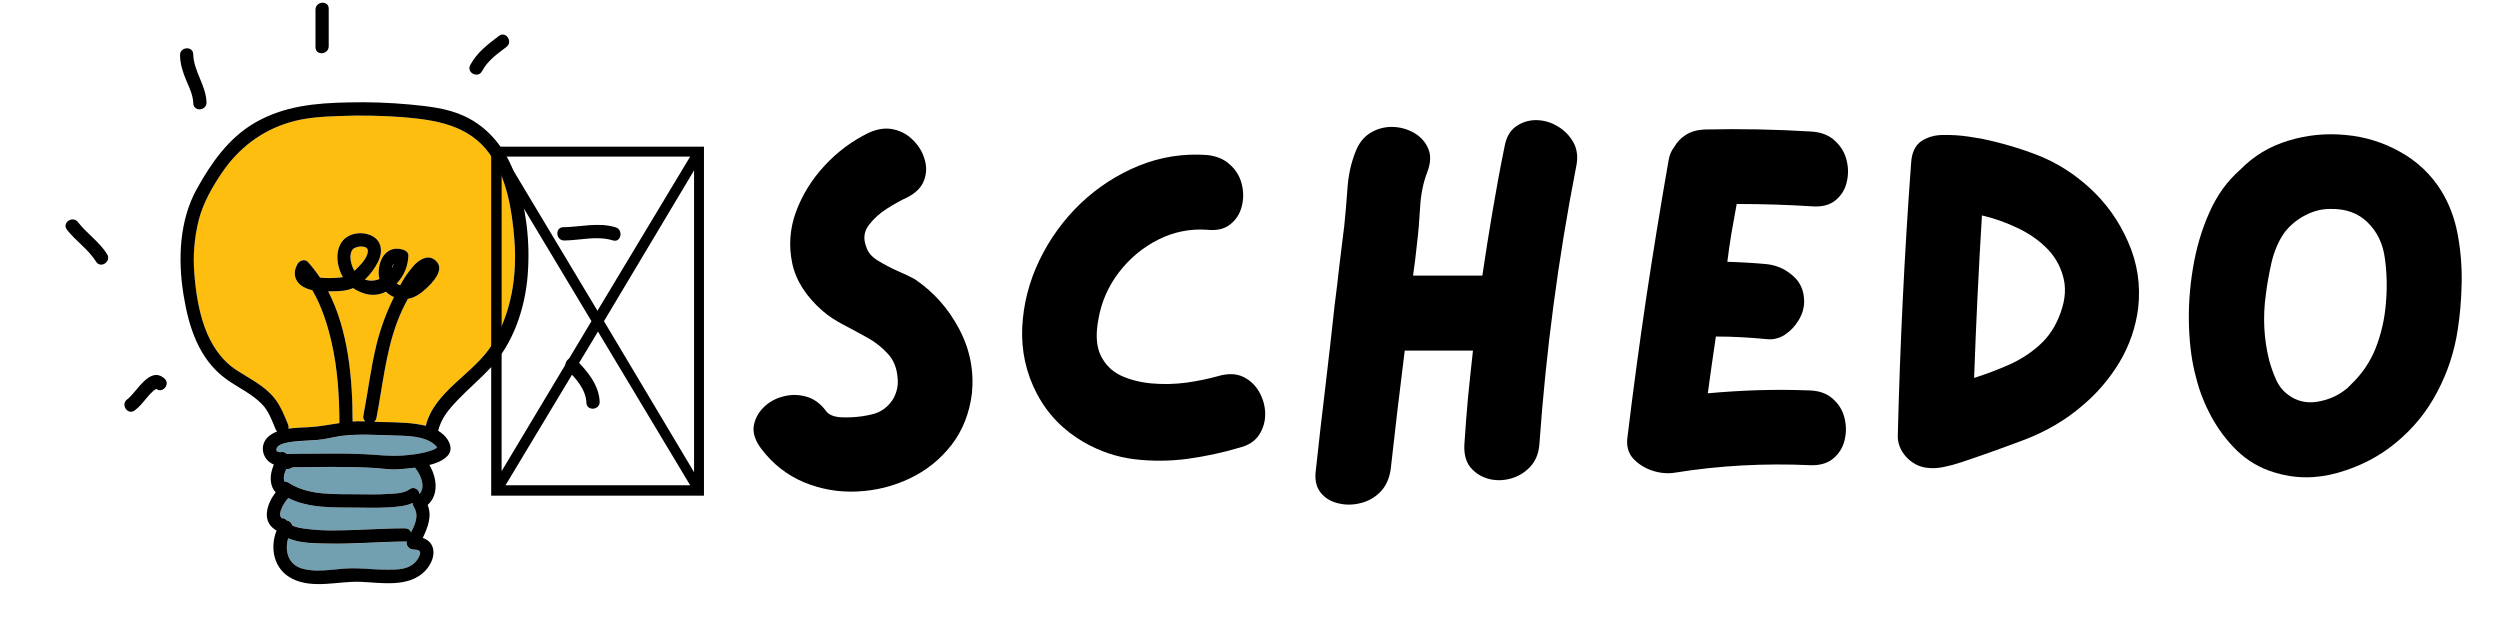 <svg xmlns="http://www.w3.org/2000/svg" xmlns:xlink="http://www.w3.org/1999/xlink" width="200" zoomAndPan="magnify" viewBox="0 0 150 37.5" height="50" preserveAspectRatio="xMidYMid meet" version="1.0"><defs><g/><clipPath id="304d73cf7e"><path d="M 33 13 L 37.457 13 L 37.457 15 L 33 15 Z M 33 13 " clip-rule="nonzero"/></clipPath><clipPath id="58e262a991"><path d="M 10 6 L 32 6 L 32 35.344 L 10 35.344 Z M 10 6 " clip-rule="nonzero"/></clipPath><clipPath id="2ab60f2353"><path d="M 3.652 13 L 7 13 L 7 16 L 3.652 16 Z M 3.652 13 " clip-rule="nonzero"/></clipPath></defs><g clip-path="url(#304d73cf7e)"><path fill="#000000" d="M 36.934 13.637 C 35.902 13.324 34.844 13.617 33.797 13.633 C 33.281 13.641 33.348 14.438 33.859 14.43 C 34.832 14.418 35.82 14.129 36.777 14.426 C 37.273 14.574 37.418 13.781 36.934 13.637 Z M 36.934 13.637 " fill-opacity="1" fill-rule="nonzero"/></g><path fill="#000000" d="M 34.57 21.59 C 34.207 21.219 33.684 21.824 34.043 22.191 C 34.57 22.727 35.152 23.371 35.184 24.164 C 35.203 24.68 36 24.617 35.98 24.102 C 35.938 23.094 35.242 22.273 34.57 21.59 Z M 34.57 21.59 " fill-opacity="1" fill-rule="nonzero"/><path fill="#73a0b1" d="M 26.227 26.844 L 26.227 26.84 C 26.176 26.77 26.113 26.711 26.043 26.656 C 25.418 26.148 24.418 26.156 23.656 26.137 C 22.598 26.105 21.535 26.023 20.484 26.164 C 19.996 26.227 19.52 26.363 19.031 26.402 C 18.68 26.43 18.332 26.438 17.984 26.469 C 17.602 26.5 17.191 26.527 16.836 26.68 C 16.543 26.805 16.449 27.184 16.879 27.129 C 17.008 27.105 17.117 27.145 17.199 27.246 C 17.457 27.246 17.715 27.246 17.969 27.242 C 19.27 27.223 20.57 27.195 21.867 27.254 C 22.637 27.289 23.391 27.398 24.16 27.336 C 24.711 27.293 25.281 27.238 25.801 27.059 C 25.914 27.027 26.02 26.984 26.125 26.93 C 26.164 26.906 26.199 26.883 26.234 26.855 C 26.219 26.859 26.223 26.855 26.227 26.844 Z M 26.227 26.844 " fill-opacity="1" fill-rule="nonzero"/><path fill="#fdbe10" d="M 22.582 20.707 C 22.828 19.707 23.18 18.746 23.637 17.824 C 23.457 17.75 23.297 17.641 23.16 17.5 C 22.734 17.715 22.293 17.746 21.84 17.602 C 21.605 17.527 21.387 17.422 21.184 17.285 C 20.797 17.457 20.355 17.477 19.934 17.48 L 19.691 17.48 C 20.902 19.828 21.148 22.727 21.156 25.285 L 21.156 25.297 C 21.258 25.289 21.355 25.281 21.457 25.281 C 21.613 25.281 21.766 25.281 21.922 25.285 C 21.809 25.188 21.766 25.066 21.801 24.918 C 22.078 23.52 22.242 22.094 22.582 20.707 Z M 22.582 20.707 " fill-opacity="1" fill-rule="nonzero"/><path fill="#73a0b1" d="M 24.824 32.98 C 24.551 32.973 24.352 32.754 24.406 32.492 C 24.387 32.496 24.367 32.5 24.348 32.5 C 22.766 32.504 21.188 32.66 19.602 32.621 C 18.945 32.605 17.992 32.617 17.289 32.305 C 17.074 33.055 17.277 33.898 18.16 34.129 C 19.18 34.402 20.242 34.082 21.273 34.105 C 21.844 34.117 22.406 34.172 22.973 34.18 C 23.473 34.188 24.082 34.219 24.543 34.004 C 24.84 33.859 25.051 33.633 25.176 33.328 C 25.289 33.031 25.098 32.988 24.824 32.98 Z M 24.824 32.98 " fill-opacity="1" fill-rule="nonzero"/><path fill="#fdbe10" d="M 21.152 14.977 C 20.918 15.297 21.051 15.816 21.211 16.141 C 21.23 16.18 21.25 16.215 21.273 16.25 L 21.328 16.199 C 21.59 15.938 22.098 15.445 22.074 15.027 C 22.051 14.684 21.32 14.762 21.152 14.977 Z M 21.152 14.977 " fill-opacity="1" fill-rule="nonzero"/><path fill="#73a0b1" d="M 24.824 30.398 C 24.781 30.332 24.758 30.258 24.758 30.176 C 24.332 30.375 23.809 30.41 23.363 30.438 C 22.727 30.477 22.094 30.469 21.457 30.457 C 20.074 30.438 18.559 30.523 17.297 29.879 C 17.098 30.102 16.949 30.348 16.848 30.629 C 16.773 30.852 16.801 30.996 16.914 31.094 C 17.027 31.09 17.121 31.129 17.195 31.219 L 17.223 31.223 C 17.383 31.262 17.488 31.363 17.535 31.523 C 17.801 31.656 18.145 31.699 18.395 31.734 C 18.93 31.801 19.465 31.828 20 31.82 C 21.43 31.82 22.855 31.703 24.285 31.695 C 24.469 31.691 24.594 31.773 24.664 31.941 C 24.918 31.445 25.156 30.918 24.824 30.398 Z M 24.824 30.398 " fill-opacity="1" fill-rule="nonzero"/><path fill="#73a0b1" d="M 24.941 28.113 C 24.93 28.098 24.918 28.078 24.906 28.062 C 24.535 28.113 24.152 28.148 23.777 28.16 C 23.387 28.18 23 28.121 22.609 28.094 C 21.965 28.047 21.316 28.027 20.668 28.02 C 19.625 28.012 18.582 28.035 17.539 28.043 C 17.438 28.125 17.32 28.156 17.191 28.137 C 17.059 28.391 16.965 28.703 17.09 28.91 C 17.176 28.902 17.254 28.922 17.324 28.969 C 18.551 29.758 20.086 29.633 21.477 29.656 C 22.051 29.668 22.633 29.676 23.207 29.641 C 23.633 29.617 24.215 29.625 24.574 29.359 C 24.848 29.156 25.137 29.379 25.18 29.641 C 25.535 29.219 25.277 28.551 24.941 28.113 Z M 24.941 28.113 " fill-opacity="1" fill-rule="nonzero"/><path fill="#fdbe10" d="M 30.863 14.383 C 30.727 12.629 30.406 10.664 29.355 9.203 C 28.117 7.492 26.109 7.188 24.141 7.023 C 22.879 6.93 21.621 6.906 20.359 6.957 C 19.344 6.992 18.332 7.047 17.352 7.344 C 15.672 7.848 14.309 8.898 13.32 10.348 C 12.734 11.211 12.191 12.164 11.926 13.176 C 11.652 14.258 11.562 15.355 11.66 16.469 C 11.832 18.559 12.324 20.984 14.191 22.207 C 14.969 22.715 15.844 23.129 16.441 23.863 C 16.812 24.324 17.059 24.922 17.281 25.469 C 17.316 25.551 17.32 25.633 17.297 25.719 C 17.727 25.652 18.176 25.648 18.566 25.625 C 19.172 25.594 19.762 25.477 20.359 25.383 L 20.359 25.348 C 20.359 23.746 20.25 22.117 19.895 20.555 C 19.648 19.469 19.297 18.371 18.734 17.406 C 18.543 17.367 18.359 17.301 18.188 17.203 C 17.664 16.895 17.543 16.359 17.848 15.836 C 17.965 15.633 18.285 15.508 18.469 15.711 C 18.734 16.008 18.98 16.32 19.199 16.652 C 19.582 16.691 19.965 16.691 20.344 16.652 C 20.426 16.645 20.5 16.637 20.57 16.625 C 20.5 16.508 20.445 16.391 20.398 16.266 C 20.188 15.699 20.141 15 20.52 14.492 C 20.91 13.965 21.73 13.859 22.305 14.145 C 22.91 14.445 22.973 15.109 22.695 15.676 C 22.492 16.09 22.227 16.453 21.895 16.773 C 22.188 16.871 22.477 16.859 22.762 16.742 C 22.566 15.828 23.074 14.641 24.184 14.98 C 24.34 15.027 24.512 15.152 24.504 15.344 C 24.477 15.984 24.242 16.539 23.805 17.012 C 23.867 17.059 23.934 17.094 24.008 17.117 C 24.23 16.703 24.492 16.32 24.793 15.961 C 25.168 15.535 25.801 15.168 26.238 15.75 C 26.625 16.254 25.926 16.973 25.59 17.285 C 25.258 17.598 24.902 17.859 24.473 17.926 C 24.215 18.391 23.996 18.867 23.809 19.363 C 23.137 21.199 22.957 23.16 22.582 25.07 C 22.566 25.164 22.523 25.242 22.445 25.301 C 22.652 25.312 22.859 25.32 23.066 25.324 C 23.5 25.328 23.938 25.34 24.371 25.375 C 24.766 25.398 25.156 25.453 25.543 25.543 C 26.059 23.453 28.477 22.402 29.539 20.641 C 30.688 18.75 31.031 16.566 30.863 14.383 Z M 30.863 14.383 " fill-opacity="1" fill-rule="nonzero"/><path fill="#73a0b1" d="M 23.52 16.086 C 23.566 16 23.605 15.906 23.637 15.812 C 23.57 15.891 23.531 15.98 23.52 16.086 Z M 23.52 16.086 " fill-opacity="1" fill-rule="nonzero"/><g clip-path="url(#58e262a991)"><path fill="#000000" d="M 30.934 10.598 C 30.391 9.012 29.375 7.656 27.832 6.953 C 26.824 6.492 25.68 6.375 24.59 6.27 C 23.359 6.156 22.125 6.113 20.891 6.145 C 18.938 6.18 17.043 6.359 15.316 7.352 C 13.727 8.266 12.68 9.766 11.809 11.336 C 10.75 13.246 10.672 15.586 11.012 17.695 C 11.32 19.613 11.93 21.551 13.562 22.738 C 14.277 23.258 15.105 23.613 15.727 24.258 C 16.109 24.648 16.324 25.234 16.527 25.734 C 16.551 25.793 16.582 25.844 16.629 25.887 C 16.465 25.949 16.309 26.035 16.168 26.141 C 15.484 26.676 15.754 27.621 16.43 27.871 C 16.391 27.969 16.359 28.062 16.336 28.141 C 16.176 28.633 16.207 29.188 16.539 29.539 C 16.27 29.891 16.062 30.301 16.016 30.734 C 15.957 31.246 16.203 31.617 16.594 31.832 C 16.168 32.91 16.438 34.191 17.562 34.738 C 18.816 35.348 20.305 34.855 21.637 34.91 C 22.906 34.961 24.523 35.273 25.508 34.254 C 25.816 33.934 26.07 33.441 25.996 32.984 C 25.934 32.602 25.68 32.383 25.367 32.277 C 25.672 31.617 25.93 30.984 25.66 30.297 C 26.336 29.691 26.219 28.66 25.762 27.898 C 26.148 27.805 26.531 27.664 26.82 27.383 C 27.238 26.98 26.969 26.426 26.625 26.098 C 26.523 26.004 26.414 25.918 26.293 25.848 C 26.453 25.121 26.941 24.543 27.449 24.012 C 28.082 23.348 28.785 22.762 29.41 22.094 C 30.797 20.605 31.496 18.527 31.66 16.523 C 31.82 14.5 31.578 12.523 30.934 10.598 Z M 16.914 31.094 C 16.797 30.996 16.773 30.852 16.848 30.629 C 16.949 30.348 17.098 30.102 17.297 29.879 C 18.559 30.523 20.074 30.438 21.457 30.457 C 22.09 30.469 22.727 30.477 23.363 30.438 C 23.809 30.41 24.336 30.375 24.758 30.176 C 24.758 30.258 24.781 30.332 24.82 30.398 C 25.156 30.918 24.918 31.441 24.66 31.945 C 24.594 31.777 24.465 31.695 24.285 31.699 C 22.855 31.703 21.43 31.824 20 31.824 C 19.461 31.832 18.926 31.801 18.395 31.734 C 18.145 31.703 17.797 31.66 17.535 31.527 C 17.488 31.367 17.383 31.266 17.219 31.227 L 17.195 31.223 C 17.121 31.133 17.027 31.09 16.914 31.094 Z M 25.176 33.324 C 25.051 33.629 24.84 33.855 24.543 34 C 24.078 34.215 23.469 34.18 22.973 34.176 C 22.406 34.164 21.844 34.109 21.273 34.098 C 20.242 34.078 19.184 34.395 18.16 34.125 C 17.277 33.891 17.074 33.047 17.289 32.297 C 17.992 32.609 18.949 32.598 19.602 32.613 C 21.188 32.652 22.766 32.5 24.348 32.492 C 24.367 32.492 24.387 32.492 24.406 32.488 C 24.352 32.746 24.551 32.965 24.824 32.973 C 25.098 32.98 25.289 33.031 25.176 33.324 Z M 25.176 29.641 C 25.133 29.379 24.844 29.156 24.57 29.359 C 24.207 29.625 23.629 29.617 23.203 29.641 C 22.625 29.676 22.047 29.664 21.473 29.656 C 20.078 29.633 18.547 29.758 17.32 28.969 C 17.25 28.922 17.172 28.902 17.086 28.91 C 16.965 28.703 17.055 28.391 17.184 28.137 C 17.316 28.156 17.434 28.121 17.539 28.039 C 18.582 28.031 19.621 28.008 20.664 28.02 C 21.312 28.023 21.965 28.043 22.609 28.09 C 22.996 28.117 23.383 28.176 23.773 28.16 C 24.152 28.145 24.527 28.109 24.902 28.059 C 24.914 28.074 24.926 28.094 24.938 28.109 C 25.277 28.551 25.535 29.219 25.176 29.641 Z M 26.121 26.926 C 26.02 26.98 25.91 27.023 25.801 27.055 C 25.277 27.23 24.703 27.289 24.156 27.332 C 23.391 27.395 22.633 27.285 21.867 27.25 C 20.566 27.191 19.266 27.219 17.969 27.234 C 17.711 27.238 17.453 27.242 17.199 27.242 C 17.113 27.141 17.004 27.102 16.875 27.125 C 16.445 27.18 16.539 26.801 16.832 26.676 C 17.188 26.523 17.602 26.496 17.98 26.461 C 18.328 26.434 18.68 26.422 19.027 26.398 C 19.516 26.359 19.996 26.223 20.48 26.156 C 21.531 26.02 22.594 26.102 23.652 26.129 C 24.414 26.152 25.418 26.145 26.043 26.652 C 26.109 26.703 26.172 26.766 26.223 26.836 L 26.223 26.84 C 26.219 26.848 26.215 26.855 26.227 26.848 C 26.195 26.875 26.16 26.902 26.121 26.926 Z M 21.184 17.285 C 21.387 17.422 21.605 17.527 21.84 17.602 C 22.293 17.746 22.734 17.715 23.16 17.5 C 23.297 17.641 23.457 17.75 23.637 17.824 C 23.18 18.746 22.828 19.707 22.582 20.707 C 22.242 22.094 22.078 23.52 21.805 24.918 C 21.766 25.062 21.809 25.188 21.922 25.281 C 21.77 25.277 21.613 25.273 21.457 25.277 C 21.355 25.277 21.254 25.285 21.156 25.293 L 21.156 25.285 C 21.152 22.723 20.902 19.824 19.691 17.48 L 19.934 17.48 C 20.355 17.477 20.797 17.457 21.184 17.285 Z M 21.152 14.977 C 21.32 14.754 22.051 14.684 22.07 15.027 C 22.098 15.445 21.59 15.938 21.324 16.199 L 21.27 16.25 C 21.25 16.215 21.227 16.176 21.207 16.141 C 21.051 15.816 20.918 15.297 21.152 14.977 Z M 23.52 16.086 C 23.531 15.98 23.57 15.891 23.637 15.812 C 23.605 15.906 23.566 16 23.52 16.086 Z M 29.543 20.645 C 28.477 22.406 26.059 23.453 25.547 25.547 C 25.16 25.457 24.77 25.398 24.371 25.375 C 23.938 25.34 23.504 25.332 23.066 25.324 C 22.859 25.324 22.656 25.316 22.449 25.305 C 22.523 25.246 22.57 25.168 22.586 25.074 C 22.957 23.164 23.137 21.199 23.812 19.367 C 23.996 18.871 24.219 18.391 24.473 17.93 C 24.902 17.863 25.246 17.609 25.594 17.289 C 25.938 16.969 26.625 16.258 26.242 15.75 C 25.801 15.172 25.172 15.539 24.797 15.965 C 24.492 16.32 24.23 16.703 24.008 17.117 C 23.934 17.094 23.867 17.059 23.805 17.012 C 24.242 16.539 24.477 15.984 24.504 15.344 C 24.512 15.152 24.34 15.027 24.184 14.98 C 23.074 14.641 22.566 15.828 22.762 16.742 C 22.477 16.859 22.188 16.871 21.895 16.773 C 22.227 16.457 22.496 16.09 22.699 15.68 C 22.977 15.109 22.914 14.449 22.309 14.148 C 21.734 13.863 20.914 13.965 20.523 14.496 C 20.148 15.004 20.191 15.703 20.402 16.266 C 20.449 16.395 20.504 16.512 20.574 16.629 C 20.504 16.641 20.434 16.648 20.348 16.656 C 19.965 16.695 19.586 16.695 19.203 16.656 C 18.98 16.324 18.738 16.012 18.473 15.715 C 18.285 15.512 17.969 15.637 17.852 15.836 C 17.547 16.363 17.668 16.898 18.191 17.207 C 18.363 17.301 18.543 17.371 18.738 17.41 C 19.301 18.375 19.652 19.473 19.898 20.559 C 20.254 22.121 20.359 23.75 20.363 25.348 L 20.363 25.387 C 19.766 25.477 19.172 25.594 18.57 25.629 C 18.18 25.652 17.73 25.656 17.301 25.719 C 17.324 25.637 17.316 25.555 17.285 25.473 C 17.062 24.922 16.82 24.324 16.445 23.863 C 15.848 23.133 14.973 22.719 14.195 22.211 C 12.328 20.988 11.836 18.559 11.664 16.473 C 11.566 15.359 11.656 14.262 11.93 13.18 C 12.195 12.164 12.738 11.211 13.324 10.352 C 14.312 8.898 15.676 7.852 17.355 7.348 C 18.336 7.051 19.348 6.996 20.363 6.961 C 21.625 6.91 22.883 6.934 24.145 7.027 C 26.113 7.188 28.121 7.492 29.359 9.207 C 30.41 10.66 30.727 12.629 30.863 14.383 C 31.031 16.566 30.688 18.75 29.543 20.645 Z M 29.543 20.645 " fill-opacity="1" fill-rule="nonzero"/></g><path fill="#000000" d="M 18.93 0.582 L 18.93 2.836 C 18.93 3.352 19.723 3.289 19.723 2.773 L 19.723 0.52 C 19.723 0.004 18.93 0.066 18.93 0.582 Z M 18.93 0.582 " fill-opacity="1" fill-rule="nonzero"/><path fill="#000000" d="M 11.594 3.254 C 11.582 2.738 10.785 2.805 10.801 3.316 C 10.812 3.844 10.969 4.332 11.172 4.816 C 11.363 5.266 11.582 5.703 11.598 6.203 C 11.613 6.719 12.406 6.656 12.391 6.141 C 12.359 5.113 11.621 4.285 11.594 3.254 Z M 11.594 3.254 " fill-opacity="1" fill-rule="nonzero"/><g clip-path="url(#2ab60f2353)"><path fill="#000000" d="M 6.426 15.25 C 5.957 14.5 5.211 14.02 4.676 13.324 C 4.359 12.918 3.699 13.367 4.012 13.777 C 4.547 14.469 5.301 14.953 5.766 15.703 C 6.039 16.137 6.699 15.688 6.426 15.25 Z M 6.426 15.25 " fill-opacity="1" fill-rule="nonzero"/></g><path fill="#000000" d="M 29.941 2.152 C 29.281 2.648 28.605 3.16 28.211 3.91 C 27.973 4.367 28.688 4.723 28.926 4.266 C 29.25 3.645 29.84 3.227 30.387 2.816 C 30.797 2.512 30.352 1.84 29.941 2.152 Z M 29.941 2.152 " fill-opacity="1" fill-rule="nonzero"/><path fill="#000000" d="M 9.867 22.711 C 8.977 21.926 8.203 23.547 7.633 23.961 C 7.215 24.262 7.656 24.93 8.078 24.629 C 8.367 24.418 8.59 24.125 8.82 23.855 C 8.941 23.703 9.074 23.562 9.219 23.434 C 9.293 23.371 9.395 23.359 9.348 23.312 C 9.727 23.656 10.254 23.051 9.867 22.711 Z M 9.867 22.711 " fill-opacity="1" fill-rule="nonzero"/><g fill="#000000" fill-opacity="1"><g transform="translate(27.972, 29.739)"><g><path d="M 1.5 -20.938 L 14.266 -20.938 L 14.266 0 L 1.5 0 Z M 2.328 -20.344 L 7.875 -11.094 L 13.438 -20.344 Z M 7.516 -10.469 L 2.125 -19.453 L 2.125 -1.469 Z M 7.906 -9.844 L 2.359 -0.625 L 13.438 -0.625 Z M 8.266 -10.469 L 13.672 -1.406 L 13.672 -19.516 Z M 8.266 -10.469 "/></g></g></g><g fill="#000000" fill-opacity="1"><g transform="translate(43.738, 29.739)"><g><path d="M 11.156 -12.984 C 12.281 -12.223 13.164 -11.227 13.812 -10 C 14.457 -8.781 14.711 -7.492 14.578 -6.141 C 14.43 -4.941 14.02 -3.906 13.344 -3.031 C 12.664 -2.164 11.832 -1.5 10.844 -1.031 C 9.852 -0.562 8.805 -0.301 7.703 -0.25 C 6.598 -0.195 5.535 -0.379 4.516 -0.797 C 3.492 -1.223 2.633 -1.895 1.938 -2.812 C 1.582 -3.289 1.43 -3.738 1.484 -4.156 C 1.547 -4.57 1.734 -4.941 2.047 -5.266 C 2.359 -5.586 2.742 -5.812 3.203 -5.938 C 3.66 -6.07 4.125 -6.078 4.594 -5.953 C 5.062 -5.836 5.469 -5.551 5.812 -5.094 C 5.969 -4.863 6.266 -4.734 6.703 -4.703 C 7.141 -4.68 7.578 -4.703 8.016 -4.766 C 8.453 -4.836 8.766 -4.914 8.953 -5 C 9.367 -5.195 9.68 -5.488 9.891 -5.875 C 10.098 -6.27 10.172 -6.695 10.109 -7.156 C 10.055 -7.707 9.859 -8.164 9.516 -8.531 C 9.172 -8.906 8.766 -9.223 8.297 -9.484 C 7.828 -9.742 7.352 -10 6.875 -10.25 C 6.395 -10.5 5.977 -10.773 5.625 -11.078 C 4.625 -11.953 4.016 -12.906 3.797 -13.938 C 3.578 -14.977 3.648 -16.004 4.016 -17.016 C 4.391 -18.035 4.961 -18.961 5.734 -19.797 C 6.516 -20.641 7.406 -21.301 8.406 -21.781 C 8.945 -22.02 9.445 -22.082 9.906 -21.969 C 10.363 -21.863 10.754 -21.641 11.078 -21.297 C 11.41 -20.961 11.633 -20.578 11.75 -20.141 C 11.875 -19.703 11.852 -19.281 11.688 -18.875 C 11.531 -18.477 11.195 -18.148 10.688 -17.891 C 10.344 -17.734 9.945 -17.516 9.5 -17.234 C 9.051 -16.953 8.68 -16.617 8.391 -16.234 C 8.098 -15.848 8.047 -15.414 8.234 -14.938 C 8.328 -14.613 8.555 -14.336 8.922 -14.109 C 9.297 -13.879 9.691 -13.672 10.109 -13.484 C 10.523 -13.305 10.875 -13.141 11.156 -12.984 Z M 11.156 -12.984 "/></g></g></g><g fill="#000000" fill-opacity="1"><g transform="translate(59.834, 29.739)"><g><path d="M 13.312 -7.188 C 13.875 -7.344 14.359 -7.32 14.766 -7.125 C 15.172 -6.926 15.488 -6.625 15.719 -6.219 C 15.945 -5.82 16.066 -5.395 16.078 -4.938 C 16.086 -4.477 15.969 -4.051 15.719 -3.656 C 15.469 -3.27 15.066 -3.008 14.516 -2.875 C 13.492 -2.57 12.445 -2.348 11.375 -2.203 C 10.312 -2.066 9.254 -2.062 8.203 -2.188 C 7.16 -2.32 6.16 -2.66 5.203 -3.203 C 3.961 -3.922 3.02 -4.895 2.375 -6.125 C 1.727 -7.363 1.438 -8.691 1.5 -10.109 C 1.57 -11.504 1.914 -12.844 2.531 -14.125 C 3.156 -15.414 3.977 -16.551 5 -17.531 C 6.031 -18.508 7.195 -19.266 8.5 -19.797 C 9.812 -20.328 11.176 -20.539 12.594 -20.438 C 13.176 -20.375 13.641 -20.176 13.984 -19.844 C 14.336 -19.52 14.566 -19.133 14.672 -18.688 C 14.785 -18.238 14.785 -17.797 14.672 -17.359 C 14.566 -16.922 14.336 -16.562 13.984 -16.281 C 13.641 -16 13.176 -15.891 12.594 -15.953 C 11.562 -16.023 10.582 -15.828 9.656 -15.359 C 8.727 -14.891 7.941 -14.234 7.297 -13.391 C 6.66 -12.555 6.254 -11.633 6.078 -10.625 C 5.898 -9.707 5.941 -8.973 6.203 -8.422 C 6.473 -7.867 6.879 -7.461 7.422 -7.203 C 7.961 -6.953 8.578 -6.797 9.266 -6.734 C 9.953 -6.672 10.648 -6.688 11.359 -6.781 C 12.066 -6.883 12.719 -7.02 13.312 -7.188 Z M 13.312 -7.188 "/></g></g></g><g fill="#000000" fill-opacity="1"><g transform="translate(77.425, 29.739)"><g><path d="M 12.844 -20.922 C 12.938 -21.473 13.16 -21.879 13.516 -22.141 C 13.879 -22.398 14.285 -22.531 14.734 -22.531 C 15.18 -22.531 15.609 -22.41 16.016 -22.172 C 16.43 -21.93 16.754 -21.602 16.984 -21.188 C 17.211 -20.77 17.266 -20.281 17.141 -19.719 C 16.066 -14.207 15.332 -8.66 14.938 -3.078 C 14.895 -2.523 14.707 -2.07 14.375 -1.719 C 14.051 -1.375 13.656 -1.141 13.188 -1.016 C 12.727 -0.898 12.285 -0.898 11.859 -1.016 C 11.43 -1.141 11.078 -1.367 10.797 -1.703 C 10.523 -2.047 10.406 -2.504 10.438 -3.078 C 10.5 -4.016 10.57 -4.953 10.656 -5.891 C 10.75 -6.828 10.848 -7.766 10.953 -8.703 L 6.859 -8.703 C 6.711 -7.504 6.566 -6.312 6.422 -5.125 C 6.285 -3.938 6.148 -2.754 6.016 -1.578 C 5.93 -1.004 5.719 -0.547 5.375 -0.203 C 5.039 0.129 4.645 0.348 4.188 0.453 C 3.727 0.566 3.281 0.566 2.844 0.453 C 2.406 0.348 2.055 0.129 1.797 -0.203 C 1.535 -0.547 1.445 -1.004 1.531 -1.578 C 1.707 -3.223 1.895 -4.863 2.094 -6.5 C 2.289 -8.145 2.477 -9.797 2.656 -11.453 C 2.758 -12.234 2.852 -13.02 2.938 -13.812 C 3.031 -14.613 3.129 -15.414 3.234 -16.219 C 3.305 -16.914 3.367 -17.648 3.422 -18.422 C 3.473 -19.203 3.629 -19.926 3.891 -20.594 C 4.086 -21.125 4.391 -21.516 4.797 -21.766 C 5.211 -22.016 5.656 -22.133 6.125 -22.125 C 6.594 -22.113 7.023 -21.992 7.422 -21.766 C 7.816 -21.535 8.098 -21.223 8.266 -20.828 C 8.441 -20.43 8.422 -19.953 8.203 -19.391 C 7.961 -18.754 7.82 -18.051 7.781 -17.281 C 7.738 -16.508 7.676 -15.785 7.594 -15.109 C 7.562 -14.785 7.523 -14.461 7.484 -14.141 C 7.441 -13.828 7.398 -13.516 7.359 -13.203 L 11.516 -13.203 C 11.703 -14.473 11.906 -15.754 12.125 -17.047 C 12.344 -18.348 12.582 -19.641 12.844 -20.922 Z M 12.844 -20.922 "/></g></g></g><g fill="#000000" fill-opacity="1"><g transform="translate(96.124, 29.739)"><g><path d="M 12.484 -6.312 C 13.055 -6.289 13.516 -6.117 13.859 -5.797 C 14.211 -5.484 14.441 -5.102 14.547 -4.656 C 14.66 -4.207 14.66 -3.758 14.547 -3.312 C 14.441 -2.875 14.211 -2.508 13.859 -2.219 C 13.516 -1.938 13.055 -1.805 12.484 -1.828 C 11.117 -1.891 9.758 -1.883 8.406 -1.812 C 7.051 -1.738 5.695 -1.594 4.344 -1.375 C 3.914 -1.312 3.473 -1.352 3.016 -1.5 C 2.555 -1.656 2.172 -1.898 1.859 -2.234 C 1.555 -2.578 1.445 -3.02 1.531 -3.562 C 1.863 -6.312 2.234 -9.062 2.641 -11.812 C 3.055 -14.57 3.504 -17.328 3.984 -20.078 C 4.035 -20.422 4.156 -20.707 4.344 -20.938 C 4.5 -21.219 4.723 -21.453 5.016 -21.641 C 5.316 -21.836 5.691 -21.945 6.141 -21.969 C 8.285 -22.02 10.438 -21.977 12.594 -21.844 C 13.176 -21.801 13.641 -21.613 13.984 -21.281 C 14.336 -20.957 14.566 -20.57 14.672 -20.125 C 14.785 -19.676 14.785 -19.227 14.672 -18.781 C 14.566 -18.344 14.336 -17.984 13.984 -17.703 C 13.641 -17.43 13.176 -17.316 12.594 -17.359 C 11.125 -17.453 9.617 -17.5 8.078 -17.5 C 7.973 -16.926 7.867 -16.348 7.766 -15.766 C 7.672 -15.191 7.586 -14.613 7.516 -14.031 C 8.328 -14.008 9.113 -13.961 9.875 -13.891 C 10.469 -13.828 10.988 -13.598 11.438 -13.203 C 11.895 -12.816 12.125 -12.297 12.125 -11.641 C 12.125 -11.266 12.016 -10.895 11.797 -10.531 C 11.586 -10.176 11.312 -9.883 10.969 -9.656 C 10.633 -9.438 10.27 -9.348 9.875 -9.391 C 8.852 -9.492 7.836 -9.547 6.828 -9.547 C 6.742 -8.984 6.66 -8.41 6.578 -7.828 C 6.504 -7.254 6.426 -6.691 6.344 -6.141 C 7.363 -6.234 8.379 -6.297 9.391 -6.328 C 10.41 -6.359 11.441 -6.352 12.484 -6.312 Z M 12.484 -6.312 "/></g></g></g><g fill="#000000" fill-opacity="1"><g transform="translate(112.369, 29.739)"><g><path d="M 12.953 -18.516 C 13.973 -17.598 14.758 -16.504 15.312 -15.234 C 15.875 -13.973 16.078 -12.645 15.922 -11.25 C 15.773 -10.094 15.398 -9.008 14.797 -8 C 14.191 -7 13.445 -6.129 12.562 -5.391 C 11.582 -4.547 10.43 -3.867 9.109 -3.359 C 7.785 -2.859 6.516 -2.406 5.297 -2 C 4.953 -1.883 4.602 -1.789 4.25 -1.719 C 3.906 -1.645 3.566 -1.629 3.234 -1.672 C 2.754 -1.734 2.336 -1.957 1.984 -2.344 C 1.641 -2.738 1.477 -3.176 1.5 -3.656 C 1.633 -9.082 1.898 -14.516 2.297 -19.953 C 2.336 -20.578 2.539 -21.016 2.906 -21.266 C 3.281 -21.516 3.723 -21.641 4.234 -21.641 C 4.742 -21.648 5.238 -21.617 5.719 -21.547 C 6 -21.504 6.258 -21.461 6.5 -21.422 C 7.676 -21.18 8.812 -20.848 9.906 -20.422 C 11 -19.992 12.016 -19.359 12.953 -18.516 Z M 11.281 -11.016 C 11.562 -11.805 11.602 -12.531 11.406 -13.188 C 11.219 -13.852 10.875 -14.426 10.375 -14.906 C 9.883 -15.383 9.297 -15.781 8.609 -16.094 C 7.93 -16.414 7.242 -16.656 6.547 -16.812 C 6.348 -13.539 6.191 -10.289 6.078 -7.062 C 6.816 -7.301 7.531 -7.57 8.219 -7.875 C 8.906 -8.188 9.516 -8.586 10.047 -9.078 C 10.586 -9.566 11 -10.211 11.281 -11.016 Z M 11.281 -11.016 "/></g></g></g><g fill="#000000" fill-opacity="1"><g transform="translate(129.841, 29.739)"><g><path d="M 16.641 -18.281 C 17.117 -17.5 17.445 -16.625 17.625 -15.656 C 17.801 -14.695 17.879 -13.723 17.859 -12.734 C 17.836 -11.742 17.758 -10.82 17.625 -9.969 C 17.426 -8.645 17.016 -7.395 16.391 -6.219 C 15.773 -5.039 14.945 -4.023 13.906 -3.172 C 12.914 -2.348 11.758 -1.75 10.438 -1.375 C 9.125 -1 7.836 -1.008 6.578 -1.406 C 5.742 -1.664 5.016 -2.094 4.391 -2.688 C 3.773 -3.289 3.258 -3.973 2.844 -4.734 C 2.426 -5.504 2.117 -6.289 1.922 -7.094 C 1.68 -7.969 1.539 -8.977 1.5 -10.125 C 1.457 -11.27 1.535 -12.441 1.734 -13.641 C 1.93 -14.836 2.258 -15.953 2.719 -16.984 C 3.176 -18.023 3.797 -18.883 4.578 -19.562 C 5.379 -20.383 6.336 -20.961 7.453 -21.297 C 8.566 -21.641 9.711 -21.754 10.891 -21.641 C 12.066 -21.535 13.16 -21.195 14.172 -20.625 C 15.191 -20.062 16.016 -19.281 16.641 -18.281 Z M 11.188 -6.641 C 11.863 -7.273 12.367 -8.016 12.703 -8.859 C 13.035 -9.711 13.238 -10.602 13.312 -11.531 C 13.395 -12.457 13.375 -13.363 13.25 -14.25 C 13.133 -15.125 12.789 -15.836 12.219 -16.391 C 11.656 -16.953 10.906 -17.223 9.969 -17.203 C 9.445 -17.203 8.941 -17.07 8.453 -16.812 C 7.961 -16.551 7.555 -16.211 7.234 -15.797 C 6.879 -15.297 6.617 -14.695 6.453 -14 C 6.297 -13.301 6.18 -12.656 6.109 -12.062 C 5.922 -10.719 5.988 -9.398 6.312 -8.109 C 6.414 -7.734 6.551 -7.352 6.719 -6.969 C 6.883 -6.594 7.129 -6.285 7.453 -6.047 C 7.973 -5.66 8.566 -5.523 9.234 -5.641 C 9.898 -5.754 10.484 -6.02 10.984 -6.438 C 11.047 -6.488 11.113 -6.555 11.188 -6.641 Z M 11.188 -6.641 "/></g></g></g></svg>